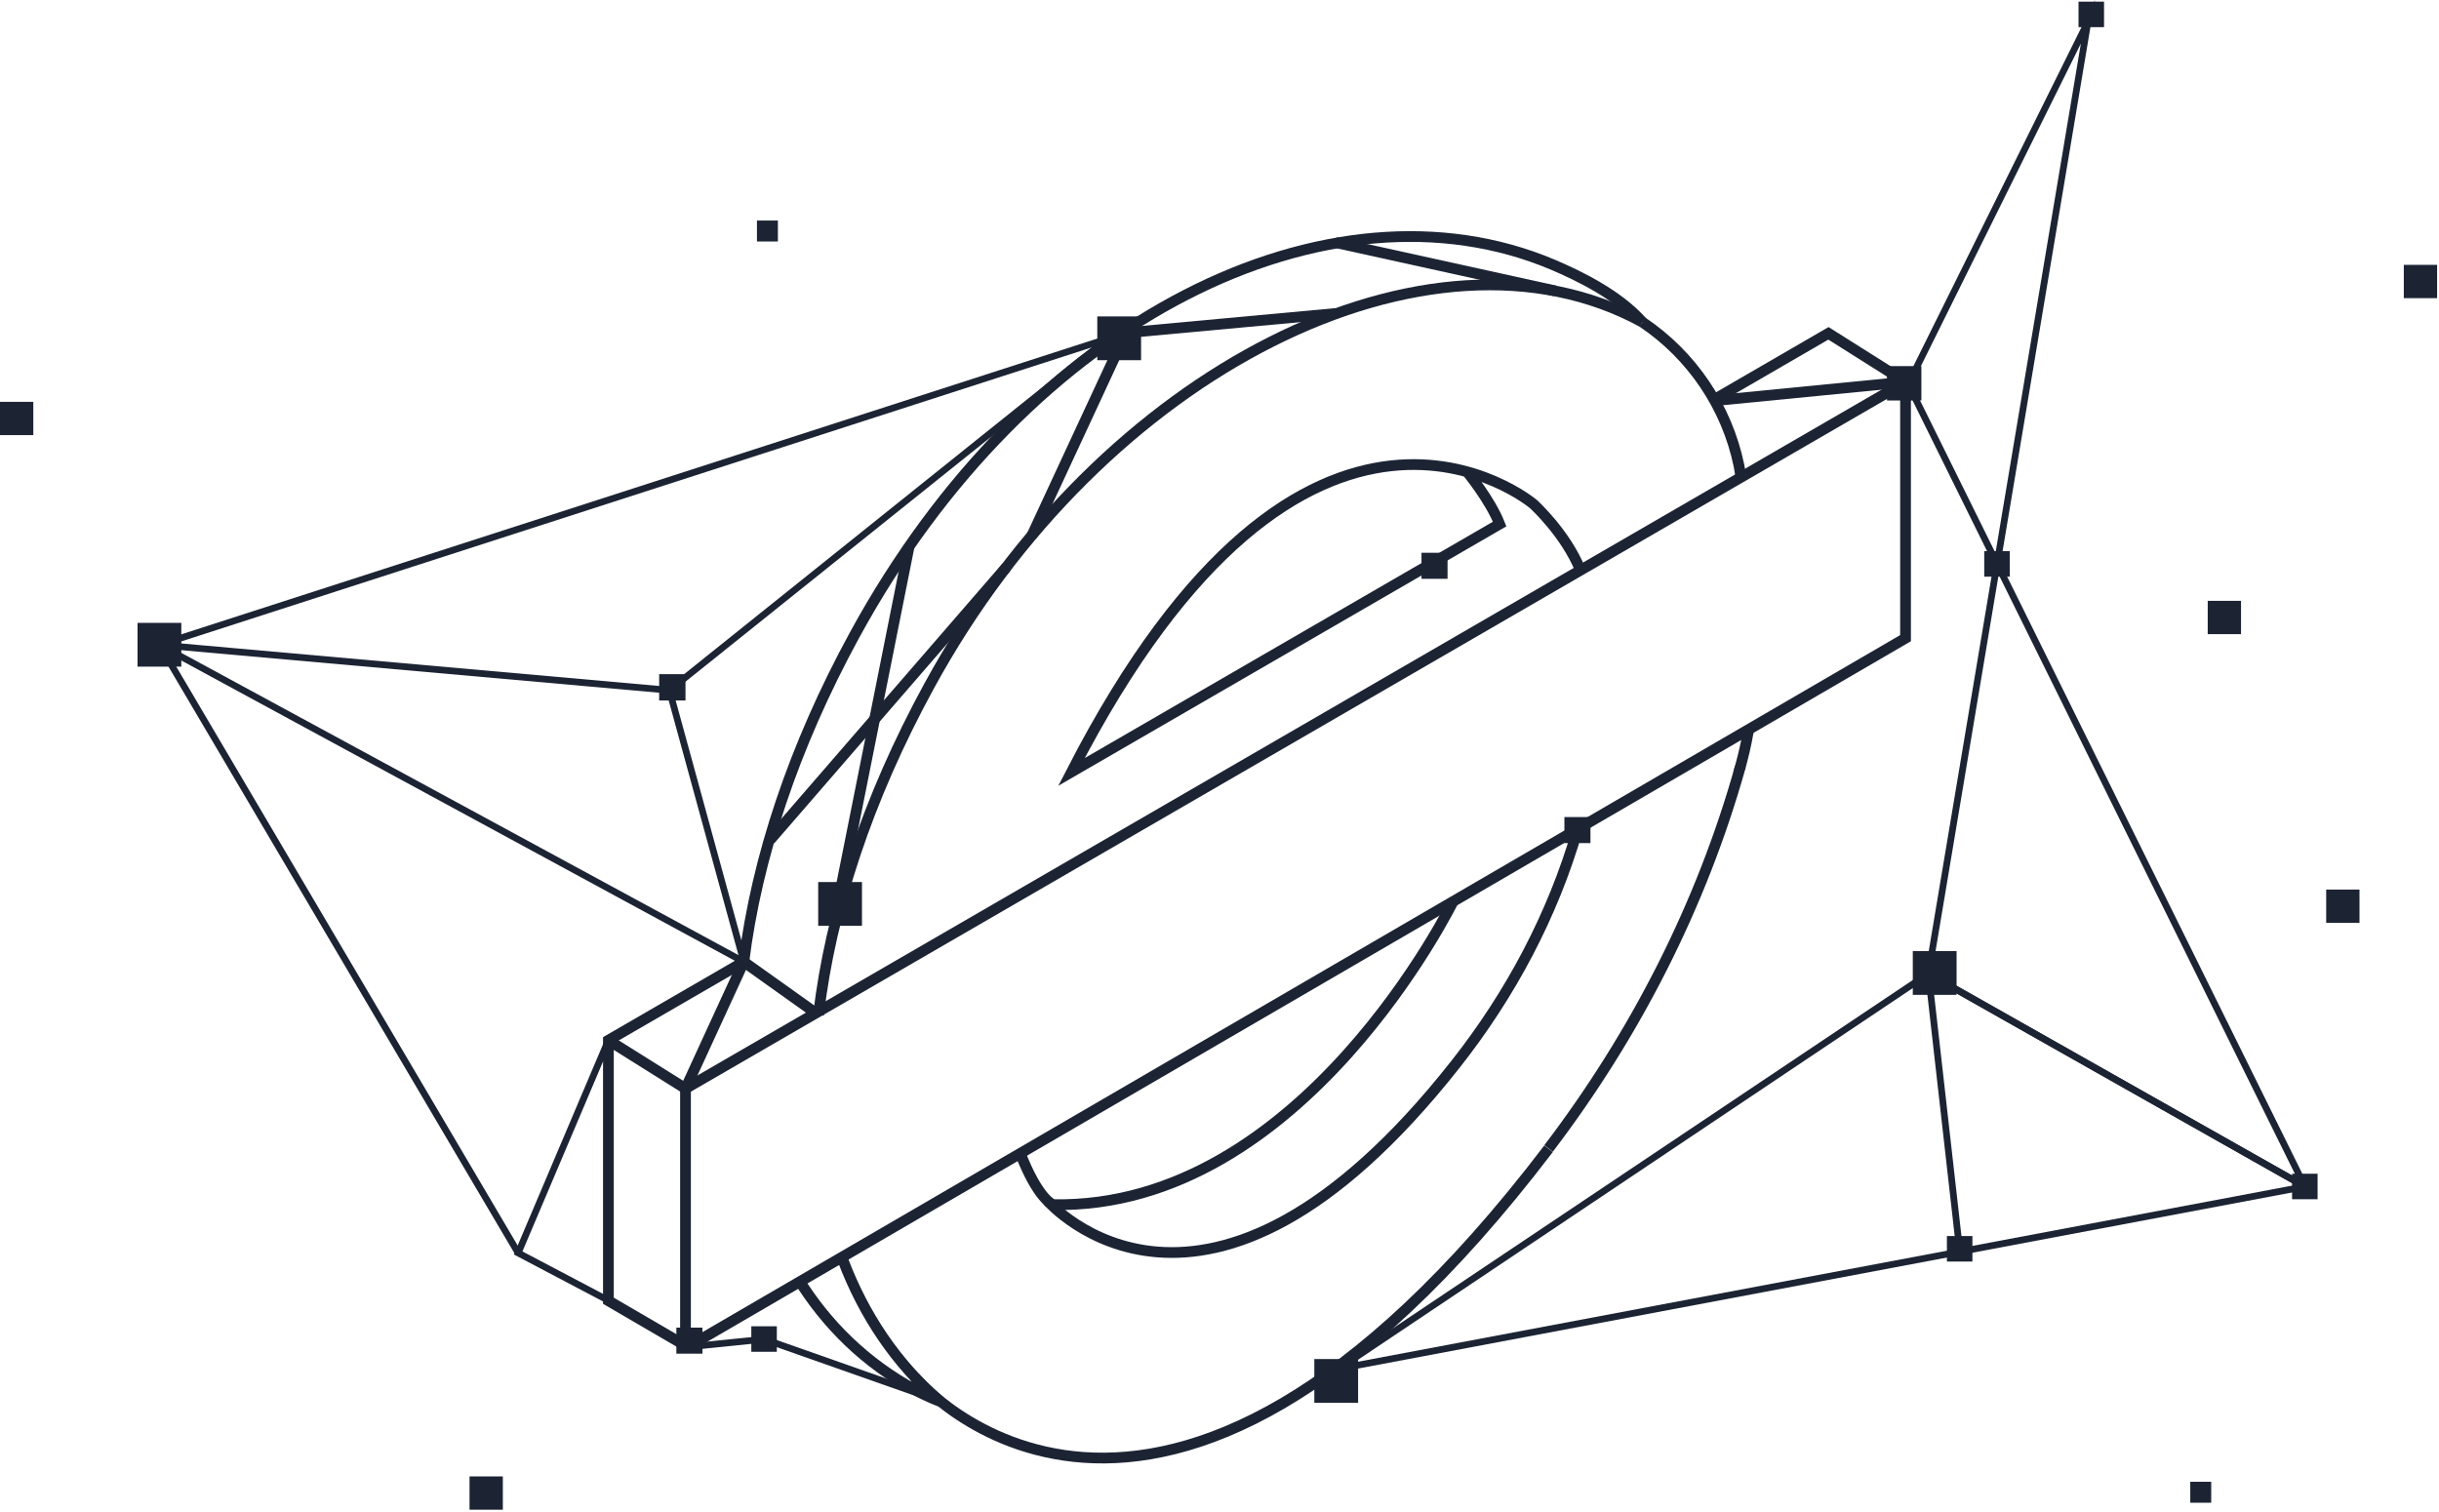 <?xml version="1.0" encoding="UTF-8" standalone="no"?>
<!-- Generator: Adobe Illustrator 27.2.0, SVG Export Plug-In . SVG Version: 6.00 Build 0)  -->

<svg
   version="1.1"
   x="0px"
   y="0px"
   viewBox="0 0 908 563"
   xml:space="preserve"
   id="svg164"
   sodipodi:docname="LDW-Dark_8Crop.svg"
   width="908"
   height="563"
   inkscape:version="1.2.2 (1:1.2.2+202212051552+b0a8486541)"
   xmlns:inkscape="http://www.inkscape.org/namespaces/inkscape"
   xmlns:sodipodi="http://sodipodi.sourceforge.net/DTD/sodipodi-0.dtd"
   xmlns="http://www.w3.org/2000/svg"
   xmlns:svg="http://www.w3.org/2000/svg"><defs
   id="defs168" /><sodipodi:namedview
   id="namedview166"
   pagecolor="#505050"
   bordercolor="#ffffff"
   borderopacity="1"
   inkscape:showpageshadow="0"
   inkscape:pageopacity="0"
   inkscape:pagecheckerboard="1"
   inkscape:deskcolor="#505050"
   showgrid="false"
   inkscape:zoom="0.90972222"
   inkscape:cx="616.12214"
   inkscape:cy="450.1374"
   inkscape:window-width="2560"
   inkscape:window-height="1016"
   inkscape:window-x="0"
   inkscape:window-y="27"
   inkscape:window-maximized="1"
   inkscape:current-layer="svg164" />
<style
   type="text/css"
   id="style2">
	.st0{fill:none;stroke:#1C2434;stroke-width:2.5;stroke-miterlimit:10;}
	.st1{fill:none;stroke:#1C2434;stroke-width:1.5;stroke-miterlimit:10;}
	.st2{fill:#FFFFFF;}
	.st3{fill:#1C2434;}
	.st4{fill:#00C8BA;}
	.st5{fill:none;stroke:#1C2434;stroke-width:4;stroke-miterlimit:10;}
	.st6{fill:none;stroke:#00C8BA;stroke-width:2.936;stroke-miterlimit:10;}
	.st7{fill:none;stroke:#FFFFFF;stroke-width:1.5;stroke-miterlimit:10;}
	.st8{fill:none;stroke:#FFFFFF;stroke-width:1.75;stroke-miterlimit:10;}
	.st9{fill:none;stroke:#FFFFFF;stroke-width:2;stroke-miterlimit:10;}
	.st10{fill:none;stroke:#00C8BA;stroke-width:3.5;stroke-miterlimit:10;}
	.st11{fill:#1C2434;stroke:#1C2434;stroke-width:4;stroke-miterlimit:10;}
	.st12{opacity:0.5;}
	.st13{fill:none;stroke:#1C2434;stroke-width:3.5;stroke-miterlimit:10;}
	.st14{fill:none;stroke:#00C8BA;stroke-width:2.772;stroke-miterlimit:10;}
	.st15{fill:none;stroke:#5BB9BE;stroke-width:2;stroke-miterlimit:10;}
	.st16{fill:none;stroke:#00C8BA;stroke-width:2;stroke-miterlimit:10;}
	.st17{fill:#1B2433;stroke:#1C2434;stroke-miterlimit:10;}
	.st18{fill:none;stroke:#1C2434;stroke-width:2;stroke-miterlimit:10;}
	.st19{fill:none;stroke:#00C8BA;stroke-width:2.047;stroke-miterlimit:10;}
	.st20{fill-rule:evenodd;clip-rule:evenodd;fill:none;stroke:#00C8BA;stroke-width:2;stroke-miterlimit:10;}
	.st21{fill-rule:evenodd;clip-rule:evenodd;fill:none;stroke:#1C2434;stroke-width:4;stroke-miterlimit:10;}
	.st22{fill:none;stroke:#FFFFFF;stroke-width:2.065;stroke-miterlimit:10;}
	.st23{fill:none;stroke:#FFFFFF;stroke-width:2.85;stroke-miterlimit:10;}
	.st24{enable-background:new    ;}
	.st25{fill:none;stroke:#00C8BA;stroke-width:1.835;stroke-miterlimit:10;}
	.st26{fill:none;stroke:#1C2434;stroke-width:1.835;stroke-miterlimit:10;}
	.st27{fill:none;stroke:#00C8BA;stroke-width:4.601;stroke-miterlimit:10;}
	.st28{fill:none;stroke:#1C2434;stroke-width:4;stroke-linecap:round;stroke-miterlimit:10;}
</style>
<g
   id="Background">
</g>
<g
   id="Artwork"
   transform="translate(-269.6,-142.39)">
	<polyline
   class="st0"
   points="766,653.3 987.5,504.9 999.1,607.4  "
   id="polyline5" />
	<polyline
   class="st0"
   points="496.1,626.6 462.5,608.9 496.1,529.7  "
   id="polyline7" />
	<polyline
   class="st0"
   points="619.4,664 554.1,641 525.5,643.9  "
   id="polyline9" />
	<polyline
   class="st0"
   points="515.5,399.1 329,382.5 688.8,266.3  "
   id="polyline11" />
	<polyline
   class="st0"
   points="546.5,500.5 518.8,399.4 515.5,399.1  "
   id="polyline13" />
	<polyline
   class="st0"
   points="462.5,608.9 329,382.5 546.5,500.5  "
   id="polyline15" />
	<line
   class="st0"
   x1="518.8"
   y1="399.4"
   x2="677.8"
   y2="272"
   id="line17" />
	<g
   id="g51">
		<g
   id="g49">
			<g
   id="g47">
				<g
   id="g19">
				</g>
				<g
   id="g45">
					<path
   class="st5"
   d="m 810.9,477.4 c 0,0 -56.2,115.4 -149.3,113.5 0,0 -5.6,-1.9 -12.4,-19.7"
   id="path21" />
					<path
   class="st5"
   d="m 659.7,589.6 c 0,0 58.4,67.5 151.8,-51 20.5,-26 36.2,-55.5 45.4,-87.3 0.4,-1.2 0.7,-2.5 1.1,-3.8"
   id="path23" />
					<line
   class="st5"
   x1="524.8"
   y1="547.7"
   x2="524.8"
   y2="638.6"
   id="line25" />
					<polyline
   class="st5"
   points="496.1,529.7 524.8,547.7 979,284.6      "
   id="polyline27" />
					<path
   class="st5"
   d="m 917.7,320.1 c -0.2,-1.3 -0.4,-2.8 -0.7,-4.3 -4.5,-21.8 -17.5,-41.1 -36,-53.5"
   id="path29" />
					<path
   class="st5"
   d="m 815.8,318.1 c 0,0 8.5,10.3 12.1,19.4 l -159.4,92.3 c 87.8,-171 172,-99.7 172,-99.7 0,0 11.9,10.8 17.5,24.6"
   id="path31" />
					<path
   class="st5"
   d="m 917.5,427.9 c 0.1,0 0.1,0 0,0 1.1,-4.1 2.1,-8.2 2.8,-12.3 l 0.4,-1.9"
   id="path33" />
					<path
   class="st5"
   d="m 610.2,655.2 c 0,0 88.9,107.9 235.9,-85.1"
   id="path35" />
					<path
   class="st5"
   d="M 846.1,570 C 878.3,527.7 903,479.6 917.5,427.9"
   id="path37" />
					<path
   class="st5"
   d="m 881,262.3 c -8.9,-10.1 -23.7,-17.3 -33.4,-21.4 -82.5,-34.8 -195,18.9 -259.9,138 -22.7,41.6 -36.4,83.3 -41.2,121.6 l -50.4,29.2 v 97 L 525.6,643.9 979,380 v -95.4 l -28.7,-18.1 -42.6,24.7"
   id="path39" />
					<path
   class="st5"
   d="m 583.4,611.5 c 7.8,20.6 19.8,38.5 36,52.5 0.6,0.5 -5.8,-2.2 -9.1,-4.1 -18.4,-10 -33,-24.2 -43.7,-41.6"
   id="path41" />
					<path
   class="st5"
   d="m 881,262.3 c -78.6,-42.9 -201,17.2 -265.5,135.5 -23,42.1 -36.7,84 -41.2,122.5"
   id="path43" />
				</g>
			</g>
		</g>
	</g>
	<line
   class="st5"
   x1="524.8"
   y1="547.7"
   x2="546.5"
   y2="500.5"
   id="line53" />
	<line
   class="st5"
   x1="580.6"
   y1="483.3"
   x2="608.1"
   y2="345.6"
   id="line55" />
	<line
   class="st5"
   x1="767"
   y1="259.1"
   x2="688.8"
   y2="266.3"
   id="line57" />
	<line
   class="st5"
   x1="979"
   y1="284.6"
   x2="908.5"
   y2="291.5"
   id="line59" />
	<line
   class="st5"
   x1="848.6"
   y1="250.7"
   x2="766.8"
   y2="232.7"
   id="line61" />
	<line
   class="st5"
   x1="574.3"
   y1="520.3"
   x2="546.5"
   y2="500.5"
   id="line63" />
	<line
   class="st5"
   x1="644.3"
   y1="353.5"
   x2="556.3"
   y2="455.1"
   id="line65" />
	<line
   class="st5"
   x1="688.8"
   y1="266.3"
   x2="653.7"
   y2="341.9"
   id="line67" />
	<polyline
   class="st0"
   points="762.3,653.1 1127.7,584.2 987.5,504.9  "
   id="polyline69" />
	<polyline
   class="st0"
   points="987.5,504.9 1127.7,584.2 980,285.4  "
   id="polyline71" />
	<polyline
   class="st0"
   points="980,285.4 1046.9,150.5 987.5,504.9  "
   id="polyline73" />
	<g
   id="g77">
		<rect
   x="515"
   y="393.4"
   class="st3"
   width="9.8"
   height="9.8"
   id="rect75" />
	</g>
	<g
   id="g81">
		<rect
   x="320.8"
   y="374.3"
   class="st3"
   width="16.3"
   height="16.3"
   id="rect79" />
	</g>
	<g
   id="g85">
		<rect
   x="981.7"
   y="496.5"
   class="st3"
   width="16.3"
   height="16.3"
   id="rect83" />
	</g>
	<g
   id="g89">
		<rect
   x="678.1"
   y="260.2"
   class="st3"
   width="16.3"
   height="16.3"
   id="rect87" />
	</g>
	<g
   id="g93">
		<rect
   x="758.9"
   y="648.4"
   class="st3"
   width="16.3"
   height="16.3"
   id="rect91" />
	</g>
	<g
   id="g97">
		<rect
   x="574.2"
   y="470.8"
   class="st3"
   width="16.3"
   height="16.3"
   id="rect95" />
	</g>
	<g
   id="g101">
		<rect
   x="798.8"
   y="348.2"
   class="st3"
   width="9.7"
   height="9.7"
   id="rect99" />
	</g>
	<g
   id="g105">
		<rect
   x="852"
   y="446.6"
   class="st3"
   width="9.7"
   height="9.7"
   id="rect103" />
	</g>
	<g
   id="g109">
		<rect
   x="972.1"
   y="278.7"
   class="st3"
   width="12.8"
   height="12.8"
   id="rect107" />
	</g>
	<g
   id="g113">
		<rect
   x="521.4"
   y="636.7"
   class="st3"
   width="9.7"
   height="9.7"
   id="rect111" />
	</g>
	<g
   id="g117">
		<rect
   x="1008.3"
   y="347.6"
   class="st3"
   width="9.5"
   height="9.5"
   id="rect115" />
	</g>
	<g
   id="g121">
		<rect
   x="1043.4"
   y="143"
   class="st3"
   width="9.5"
   height="9.5"
   id="rect119" />
	</g>
	<g
   id="g125">
		<rect
   x="1122.9"
   y="579.4"
   class="st3"
   width="9.5"
   height="9.5"
   id="rect123" />
	</g>
	<g
   id="g129">
		<rect
   x="994.4"
   y="602.6"
   class="st3"
   width="9.5"
   height="9.5"
   id="rect127" />
	</g>
	<g
   id="g133">
		<rect
   x="549.3"
   y="636.2"
   class="st3"
   width="9.5"
   height="9.5"
   id="rect131" />
	</g>
	<g
   id="g137">
		<rect
   x="1091.5"
   y="366.1"
   class="st3"
   width="12.4"
   height="12.4"
   id="rect135" />
	</g>
	<g
   id="g141">
		<rect
   x="1164.5"
   y="241"
   class="st3"
   width="12.4"
   height="12.4"
   id="rect139" />
	</g>
	<g
   id="g145">
		<rect
   x="444.4"
   y="692.1"
   class="st3"
   width="12.4"
   height="12.4"
   id="rect143" />
	</g>
	<g
   id="g149">
		<rect
   x="1085"
   y="694.1"
   class="st3"
   width="7.8"
   height="7.8"
   id="rect147" />
	</g>
	<g
   id="g153">
		<rect
   x="551.4"
   y="224.5"
   class="st3"
   width="7.8"
   height="7.8"
   id="rect151" />
	</g>
	<g
   id="g157">
		<rect
   x="269.6"
   y="292"
   class="st3"
   width="12.4"
   height="12.4"
   id="rect155" />
	</g>
	<g
   id="g161">
		<rect
   x="1135.6"
   y="473.6"
   class="st3"
   width="12.4"
   height="12.4"
   id="rect159" />
	</g>
</g>
</svg>
